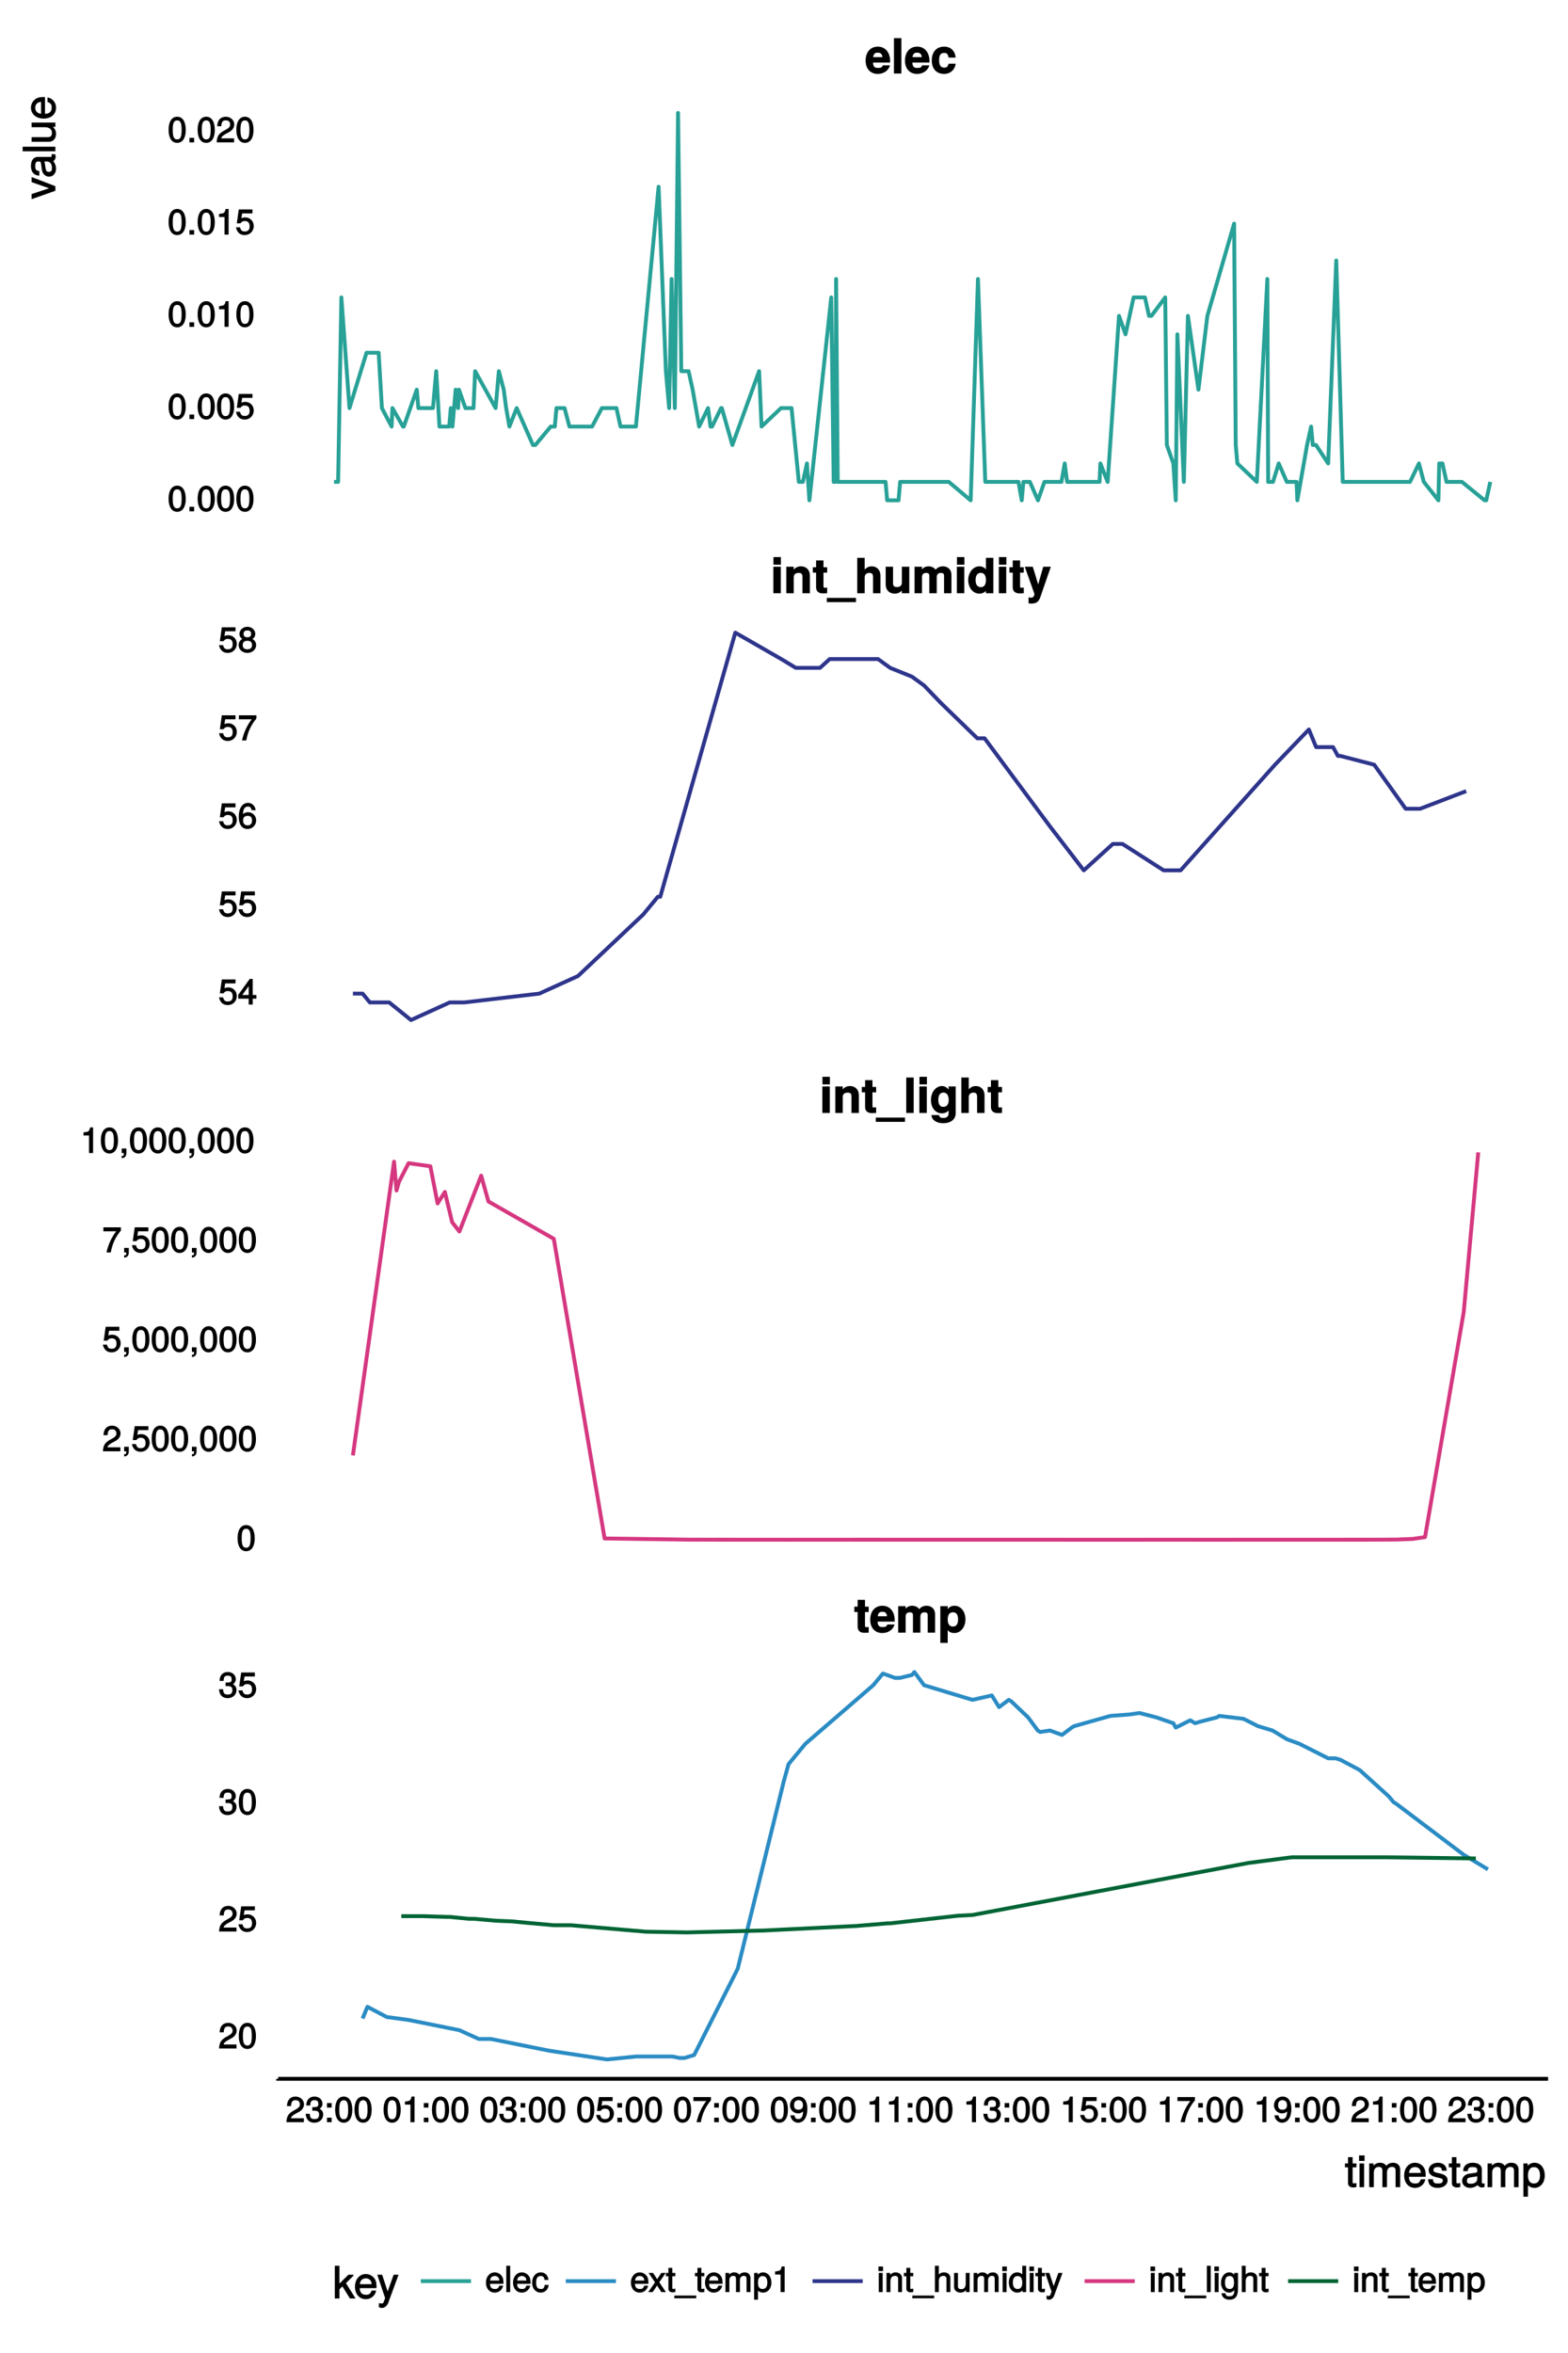 <?xml version="1.0" encoding="UTF-8"?>
<svg xmlns="http://www.w3.org/2000/svg" xmlns:xlink="http://www.w3.org/1999/xlink" width="432pt" height="648pt" viewBox="0 0 432 648" version="1.1">
<defs>
<g>
<symbol overflow="visible" id="glyph0-0">
<path style="stroke:none;" d=""/>
</symbol>
<symbol overflow="visible" id="glyph0-1">
<path style="stroke:none;" d="M 4.016 -0.125 L 4.016 -1.562 C 3.734 -1.516 3.625 -1.516 3.5 -1.516 C 3.016 -1.516 3 -1.516 3 -2.125 L 3 -5.672 L 4.016 -5.672 L 4.016 -7.156 L 3 -7.156 L 3 -9.031 L 0.969 -9.031 L 0.969 -7.156 L 0.062 -7.156 L 0.062 -5.672 L 0.969 -5.672 L 0.969 -1.641 C 0.969 -0.531 1.656 0.047 2.859 0.047 C 3.266 0.047 3.594 0.016 4.016 0 Z M 4.016 -0.125 "/>
</symbol>
<symbol overflow="visible" id="glyph0-2">
<path style="stroke:none;" d="M 6.922 -3.375 C 6.922 -5.797 5.609 -7.406 3.531 -7.406 C 1.516 -7.406 0.172 -5.906 0.172 -3.547 C 0.172 -1.297 1.516 0.109 3.5 0.109 C 5.062 0.109 6.453 -0.734 6.891 -2.25 L 4.891 -2.25 C 4.688 -1.594 4.219 -1.547 3.562 -1.547 C 2.703 -1.547 2.266 -1.797 2.203 -3.031 L 6.906 -3.031 Z M 4.922 -4.516 L 2.25 -4.516 C 2.359 -5.344 2.703 -5.75 3.516 -5.75 C 4.297 -5.75 4.719 -5.375 4.797 -4.516 Z M 4.922 -4.516 "/>
</symbol>
<symbol overflow="visible" id="glyph0-3">
<path style="stroke:none;" d="M 10.812 -0.125 L 10.812 -5.094 C 10.812 -6.469 9.875 -7.406 8.469 -7.406 C 7.594 -7.406 6.891 -7.047 6.438 -6.453 C 6.156 -6.984 5.375 -7.406 4.516 -7.406 C 3.703 -7.406 3.109 -7.078 2.688 -6.594 L 2.688 -7.297 L 0.656 -7.297 L 0.656 0 L 2.703 0 L 2.703 -4.344 C 2.703 -5.203 3.062 -5.594 3.844 -5.594 C 4.453 -5.594 4.719 -5.375 4.719 -4.812 L 4.719 0 L 6.766 0 L 6.766 -4.344 C 6.766 -5.203 7.125 -5.594 7.906 -5.594 C 8.516 -5.594 8.781 -5.375 8.781 -4.812 L 8.781 0 L 10.812 0 Z M 10.812 -0.125 "/>
</symbol>
<symbol overflow="visible" id="glyph0-4">
<path style="stroke:none;" d="M 7.562 -3.641 C 7.562 -5.719 6.359 -7.406 4.531 -7.406 C 3.641 -7.406 2.938 -6.984 2.5 -6.203 L 2.672 -6.109 L 2.672 -7.297 L 0.641 -7.297 L 0.641 2.828 L 2.672 2.828 L 2.672 -1.062 L 2.5 -0.969 C 2.938 -0.188 3.641 0.109 4.531 0.109 C 6.219 0.109 7.562 -1.516 7.562 -3.641 Z M 5.531 -3.609 C 5.531 -2.344 5 -1.672 4.109 -1.672 C 3.203 -1.672 2.672 -2.328 2.672 -3.641 C 2.672 -4.953 3.203 -5.609 4.109 -5.609 C 5.031 -5.609 5.531 -4.953 5.531 -3.609 Z M 5.531 -3.609 "/>
</symbol>
<symbol overflow="visible" id="glyph0-5">
<path style="stroke:none;" d="M 2.797 -0.125 L 2.797 -7.297 L 0.75 -7.297 L 0.75 0 L 2.797 0 Z M 2.828 -8 L 2.828 -9.953 L 0.781 -9.953 L 0.781 -7.859 L 2.828 -7.859 Z M 2.828 -8 "/>
</symbol>
<symbol overflow="visible" id="glyph0-6">
<path style="stroke:none;" d="M 7.203 -0.125 L 7.203 -4.844 C 7.203 -6.391 6.234 -7.406 4.75 -7.406 C 3.797 -7.406 3.078 -7 2.562 -6.234 L 2.75 -6.141 L 2.75 -7.297 L 0.703 -7.297 L 0.703 0 L 2.75 0 L 2.75 -4.344 C 2.75 -5.172 3.219 -5.594 4.109 -5.594 C 4.891 -5.594 5.156 -5.297 5.156 -4.453 L 5.156 0 L 7.203 0 Z M 7.203 -0.125 "/>
</symbol>
<symbol overflow="visible" id="glyph0-7">
<path style="stroke:none;" d="M 7.625 2.328 L 7.625 1.281 L -0.406 1.281 L -0.406 2.453 L 7.625 2.453 Z M 7.625 2.328 "/>
</symbol>
<symbol overflow="visible" id="glyph0-8">
<path style="stroke:none;" d="M 2.797 -0.125 L 2.797 -9.75 L 0.75 -9.75 L 0.75 0 L 2.797 0 Z M 2.797 -0.125 "/>
</symbol>
<symbol overflow="visible" id="glyph0-9">
<path style="stroke:none;" d="M 7.141 0.109 L 7.141 -7.297 L 5.188 -7.297 L 5.188 -6.078 L 5.375 -6.156 C 4.828 -7 4.156 -7.406 3.359 -7.406 C 1.688 -7.406 0.328 -5.734 0.328 -3.562 C 0.328 -1.375 1.594 0.109 3.312 0.109 C 4.141 0.109 4.688 -0.172 5.188 -0.656 L 5.188 0.109 C 5.188 0.953 4.672 1.391 3.75 1.391 C 3.062 1.391 2.719 1.25 2.531 0.578 L 0.469 0.578 C 0.5 1.859 1.766 2.828 3.688 2.828 C 5.812 2.828 7.141 1.75 7.141 0.109 Z M 5.219 -3.594 C 5.219 -2.312 4.672 -1.672 3.719 -1.672 C 2.859 -1.672 2.359 -2.312 2.359 -3.594 C 2.359 -4.906 2.859 -5.609 3.75 -5.609 C 4.656 -5.609 5.219 -4.891 5.219 -3.594 Z M 5.219 -3.594 "/>
</symbol>
<symbol overflow="visible" id="glyph0-10">
<path style="stroke:none;" d="M 7.141 -0.125 L 7.141 -4.844 C 7.141 -6.469 6.078 -7.406 4.75 -7.406 C 3.844 -7.406 3.125 -7 2.609 -6.234 L 2.797 -6.141 L 2.797 -9.75 L 0.75 -9.75 L 0.75 0 L 2.797 0 L 2.797 -4.344 C 2.797 -5.141 3.281 -5.594 4.094 -5.594 C 4.75 -5.594 5.094 -5.375 5.094 -4.422 L 5.094 0 L 7.141 0 Z M 7.141 -0.125 "/>
</symbol>
<symbol overflow="visible" id="glyph0-11">
<path style="stroke:none;" d="M 7.141 -0.125 L 7.141 -7.297 L 5.094 -7.297 L 5.094 -2.938 C 5.094 -2.109 4.625 -1.703 3.75 -1.703 C 2.969 -1.703 2.672 -1.969 2.672 -2.828 L 2.672 -7.297 L 0.641 -7.297 L 0.641 -2.438 C 0.641 -0.891 1.609 0.109 3.109 0.109 C 4.062 0.109 4.766 -0.266 5.281 -0.969 L 5.094 -1.047 L 5.094 0 L 7.141 0 Z M 7.141 -0.125 "/>
</symbol>
<symbol overflow="visible" id="glyph0-12">
<path style="stroke:none;" d="M 7.188 -0.125 L 7.188 -9.75 L 5.141 -9.75 L 5.141 -6.234 L 5.328 -6.328 C 4.875 -7.031 4.203 -7.406 3.328 -7.406 C 1.656 -7.406 0.266 -5.75 0.266 -3.625 C 0.266 -1.641 1.469 0.109 3.328 0.109 C 4.203 0.109 4.875 -0.25 5.328 -0.844 L 5.141 -0.938 L 5.141 0 L 7.188 0 Z M 5.141 -3.594 C 5.141 -2.328 4.641 -1.672 3.734 -1.672 C 2.828 -1.672 2.297 -2.344 2.297 -3.625 C 2.297 -4.922 2.828 -5.609 3.734 -5.609 C 4.656 -5.609 5.141 -4.938 5.141 -3.594 Z M 5.141 -3.594 "/>
</symbol>
<symbol overflow="visible" id="glyph0-13">
<path style="stroke:none;" d="M 7 -7.297 L 5.047 -7.297 L 3.547 -2.047 L 3.766 -2.047 L 2.172 -7.297 L -0.031 -7.297 L 2.609 0.172 L 2.609 0.203 C 2.609 0.875 2.234 1.234 1.594 1.234 C 1.453 1.234 1.359 1.219 1 1.125 L 1 2.781 C 1.391 2.828 1.547 2.844 1.766 2.844 C 2.984 2.844 3.734 2.5 4.219 1.156 L 7.141 -7.297 Z M 7 -7.297 "/>
</symbol>
<symbol overflow="visible" id="glyph0-14">
<path style="stroke:none;" d="M 6.781 -2.703 L 4.984 -2.703 C 4.688 -1.828 4.453 -1.625 3.75 -1.625 C 2.828 -1.625 2.359 -2.219 2.359 -3.594 C 2.359 -4.875 2.594 -5.672 3.75 -5.672 C 4.484 -5.672 4.719 -5.453 4.969 -4.391 L 6.891 -4.391 C 6.766 -6.234 5.516 -7.406 3.75 -7.406 C 1.656 -7.406 0.328 -5.984 0.328 -3.594 C 0.328 -1.281 1.656 0.109 3.734 0.109 C 5.438 0.109 6.719 -1.062 6.906 -2.703 Z M 6.781 -2.703 "/>
</symbol>
<symbol overflow="visible" id="glyph1-0">
<path style="stroke:none;" d=""/>
</symbol>
<symbol overflow="visible" id="glyph1-1">
<path style="stroke:none;" d="M 5.031 -4.938 C 5.031 -6.078 4.016 -7.062 2.719 -7.062 C 1.328 -7.062 0.391 -6.219 0.328 -4.438 L 1.453 -4.438 C 1.531 -5.703 1.859 -6.062 2.703 -6.062 C 3.469 -6.062 3.891 -5.641 3.891 -4.906 C 3.891 -4.375 3.609 -4.016 3.016 -3.672 L 2.125 -3.172 C 0.703 -2.359 0.266 -1.625 0.172 0 L 4.984 0 L 4.984 -1.094 L 1.422 -1.094 C 1.5 -1.516 1.766 -1.781 2.594 -2.281 L 3.562 -2.797 C 4.516 -3.297 5.031 -4.094 5.031 -4.938 Z M 5.031 -4.938 "/>
</symbol>
<symbol overflow="visible" id="glyph1-2">
<path style="stroke:none;" d="M 4.984 -2.094 C 4.984 -2.922 4.516 -3.547 3.703 -3.812 L 3.703 -3.562 C 4.344 -3.812 4.781 -4.375 4.781 -5.062 C 4.781 -6.219 3.875 -7.062 2.578 -7.062 C 1.203 -7.062 0.328 -6.172 0.312 -4.609 L 1.422 -4.609 C 1.453 -5.734 1.734 -6.062 2.594 -6.062 C 3.344 -6.062 3.641 -5.75 3.641 -5.031 C 3.641 -4.297 3.469 -4.141 1.969 -4.141 L 1.969 -3.172 L 2.578 -3.172 C 3.516 -3.172 3.844 -2.844 3.844 -2.094 C 3.844 -1.234 3.469 -0.859 2.578 -0.859 C 1.656 -0.859 1.344 -1.188 1.281 -2.312 L 0.156 -2.312 C 0.266 -0.656 1.156 0.141 2.547 0.141 C 3.953 0.141 4.984 -0.812 4.984 -2.094 Z M 4.984 -2.094 "/>
</symbol>
<symbol overflow="visible" id="glyph1-3">
<path style="stroke:none;" d="M 1.969 -0.125 L 1.969 -1.25 L 0.688 -1.25 L 0.688 0 L 1.969 0 Z M 1.969 -4.156 L 1.969 -5.281 L 0.688 -5.281 L 0.688 -4.031 L 1.969 -4.031 Z M 1.969 -4.156 "/>
</symbol>
<symbol overflow="visible" id="glyph1-4">
<path style="stroke:none;" d="M 5 -3.391 C 5 -5.75 4.109 -7.062 2.641 -7.062 C 1.172 -7.062 0.266 -5.734 0.266 -3.453 C 0.266 -1.156 1.188 0.141 2.641 0.141 C 4.078 0.141 5 -1.156 5 -3.391 Z M 3.859 -3.469 C 3.859 -1.547 3.562 -0.812 2.625 -0.812 C 1.734 -0.812 1.406 -1.578 1.406 -3.438 C 1.406 -5.312 1.734 -6.047 2.641 -6.047 C 3.547 -6.047 3.859 -5.297 3.859 -3.469 Z M 3.859 -3.469 "/>
</symbol>
<symbol overflow="visible" id="glyph1-5">
<path style="stroke:none;" d="M 3.469 -0.125 L 3.469 -7.062 L 2.672 -7.062 C 2.328 -5.875 2.281 -5.875 0.828 -5.688 L 0.828 -4.844 L 2.344 -4.844 L 2.344 0 L 3.469 0 Z M 3.469 -0.125 "/>
</symbol>
<symbol overflow="visible" id="glyph1-6">
<path style="stroke:none;" d="M 5.062 -2.375 C 5.062 -3.719 4.031 -4.734 2.719 -4.734 C 2.25 -4.734 1.75 -4.578 1.656 -4.5 L 1.859 -5.828 L 4.703 -5.828 L 4.703 -6.922 L 0.938 -6.922 L 0.391 -3.094 L 1.375 -3.094 C 1.812 -3.609 2.047 -3.734 2.578 -3.734 C 3.484 -3.734 3.922 -3.266 3.922 -2.266 C 3.922 -1.281 3.484 -0.859 2.578 -0.859 C 1.828 -0.859 1.516 -1.109 1.281 -2 L 0.156 -2 C 0.469 -0.516 1.375 0.141 2.594 0.141 C 3.969 0.141 5.062 -0.938 5.062 -2.375 Z M 5.062 -2.375 "/>
</symbol>
<symbol overflow="visible" id="glyph1-7">
<path style="stroke:none;" d="M 5.125 -6.078 L 5.125 -6.922 L 0.297 -6.922 L 0.297 -5.828 L 3.844 -5.828 C 2.656 -4.344 1.656 -2.25 1.156 0 L 2.344 0 C 2.734 -2.328 3.656 -4.281 5.125 -6.031 Z M 5.125 -6.078 "/>
</symbol>
<symbol overflow="visible" id="glyph1-8">
<path style="stroke:none;" d="M 5.016 -3.688 C 5.016 -5.812 4.141 -7.062 2.594 -7.062 C 1.297 -7.062 0.219 -6 0.219 -4.672 C 0.219 -3.406 1.234 -2.422 2.453 -2.422 C 3.094 -2.422 3.672 -2.703 4.109 -3.219 L 3.859 -3.312 C 3.859 -1.656 3.469 -0.859 2.5 -0.859 C 1.906 -0.859 1.625 -1.109 1.453 -1.891 L 0.344 -1.891 C 0.531 -0.641 1.406 0.141 2.438 0.141 C 4.031 0.141 5.016 -1.328 5.016 -3.688 Z M 3.812 -4.688 C 3.812 -3.859 3.375 -3.438 2.547 -3.438 C 1.734 -3.438 1.359 -3.828 1.359 -4.734 C 1.359 -5.609 1.797 -6.062 2.578 -6.062 C 3.375 -6.062 3.812 -5.578 3.812 -4.688 Z M 3.812 -4.688 "/>
</symbol>
<symbol overflow="visible" id="glyph1-9">
<path style="stroke:none;" d="M 1.969 -0.125 L 1.969 -1.25 L 0.688 -1.25 L 0.688 0 L 1.969 0 Z M 1.969 -0.125 "/>
</symbol>
<symbol overflow="visible" id="glyph1-10">
<path style="stroke:none;" d="M 5.125 -1.75 L 5.125 -2.641 L 4.109 -2.641 L 4.109 -7.062 L 3.281 -7.062 L 0.125 -2.688 L 0.125 -1.625 L 3 -1.625 L 3 0 L 4.109 0 L 4.109 -1.625 L 5.125 -1.625 Z M 3.141 -2.641 L 1.25 -2.641 L 3.234 -5.406 L 3 -5.484 L 3 -2.641 Z M 3.141 -2.641 "/>
</symbol>
<symbol overflow="visible" id="glyph1-11">
<path style="stroke:none;" d="M 5.062 -2.234 C 5.062 -3.5 4.062 -4.484 2.844 -4.484 C 2.172 -4.484 1.531 -4.188 1.172 -3.688 L 1.406 -3.594 C 1.422 -5.25 1.828 -6.047 2.797 -6.047 C 3.391 -6.047 3.656 -5.797 3.812 -5.031 L 4.938 -5.031 C 4.75 -6.266 3.891 -7.062 2.844 -7.062 C 1.266 -7.062 0.266 -5.594 0.266 -3.219 C 0.266 -1.109 1.141 0.141 2.703 0.141 C 3.984 0.141 5.062 -0.906 5.062 -2.234 Z M 3.922 -2.172 C 3.922 -1.312 3.484 -0.859 2.703 -0.859 C 1.922 -0.859 1.453 -1.344 1.453 -2.219 C 1.453 -3.062 1.906 -3.484 2.734 -3.484 C 3.547 -3.484 3.922 -3.078 3.922 -2.172 Z M 3.922 -2.172 "/>
</symbol>
<symbol overflow="visible" id="glyph1-12">
<path style="stroke:none;" d="M 5.062 -2.047 C 5.062 -2.797 4.531 -3.469 4.016 -3.719 C 4.547 -4.031 4.812 -4.469 4.812 -5.109 C 4.812 -6.172 3.844 -7.062 2.641 -7.062 C 1.438 -7.062 0.453 -6.172 0.453 -5.109 C 0.453 -4.484 0.719 -4.047 1.25 -3.719 C 0.734 -3.469 0.219 -2.797 0.219 -2.047 C 0.219 -0.812 1.297 0.141 2.641 0.141 C 3.984 0.141 5.062 -0.812 5.062 -2.047 Z M 3.672 -5.094 C 3.672 -4.469 3.344 -4.172 2.641 -4.172 C 1.922 -4.172 1.594 -4.469 1.594 -5.109 C 1.594 -5.75 1.922 -6.047 2.641 -6.047 C 3.359 -6.047 3.672 -5.75 3.672 -5.094 Z M 3.922 -2.031 C 3.922 -1.234 3.484 -0.859 2.625 -0.859 C 1.797 -0.859 1.359 -1.234 1.359 -2.031 C 1.359 -2.828 1.797 -3.203 2.641 -3.203 C 3.484 -3.203 3.922 -2.828 3.922 -2.031 Z M 3.922 -2.031 "/>
</symbol>
<symbol overflow="visible" id="glyph1-13">
<path style="stroke:none;" d="M 1.969 0.031 L 1.969 -1.25 L 0.688 -1.25 L 0.688 0 L 1.266 0 L 1.266 0.047 C 1.266 0.703 1.281 0.766 0.688 0.797 L 0.688 1.406 C 1.5 1.406 1.969 0.859 1.969 0.031 Z M 1.969 0.031 "/>
</symbol>
<symbol overflow="visible" id="glyph1-14">
<path style="stroke:none;" d="M 5.062 -2.406 C 5.062 -3.141 5 -3.594 4.859 -3.969 C 4.531 -4.797 3.625 -5.438 2.688 -5.438 C 1.281 -5.438 0.234 -4.266 0.234 -2.609 C 0.234 -0.953 1.25 0.141 2.672 0.141 C 3.812 0.141 4.75 -0.641 4.984 -1.781 L 3.906 -1.781 C 3.641 -0.984 3.344 -0.859 2.703 -0.859 C 1.859 -0.859 1.375 -1.25 1.359 -2.281 L 5.062 -2.281 Z M 4.156 -3.031 C 4.156 -3.031 3.969 -3.172 3.969 -3.188 L 1.375 -3.188 C 1.438 -3.953 1.875 -4.438 2.672 -4.438 C 3.469 -4.438 3.922 -3.906 3.922 -3.125 Z M 4.156 -3.031 "/>
</symbol>
<symbol overflow="visible" id="glyph1-15">
<path style="stroke:none;" d="M 1.578 -0.125 L 1.578 -7.25 L 0.516 -7.25 L 0.516 0 L 1.578 0 Z M 1.578 -0.125 "/>
</symbol>
<symbol overflow="visible" id="glyph1-16">
<path style="stroke:none;" d="M 4.578 -1.984 L 3.641 -1.984 C 3.484 -1.047 3.219 -0.859 2.547 -0.859 C 1.656 -0.859 1.266 -1.406 1.266 -2.594 C 1.266 -3.844 1.656 -4.438 2.516 -4.438 C 3.188 -4.438 3.469 -4.156 3.594 -3.344 L 4.656 -3.344 C 4.562 -4.688 3.656 -5.438 2.531 -5.438 C 1.188 -5.438 0.156 -4.266 0.156 -2.594 C 0.156 -0.969 1.156 0.141 2.516 0.141 C 3.719 0.141 4.609 -0.703 4.719 -1.984 Z M 4.578 -1.984 "/>
</symbol>
<symbol overflow="visible" id="glyph1-17">
<path style="stroke:none;" d="M 4.641 -0.219 L 2.953 -2.719 L 4.734 -5.281 L 3.516 -5.281 L 2.375 -3.562 L 1.234 -5.281 L 0 -5.281 L 1.781 -2.688 L -0.094 0 L 1.141 0 L 2.344 -1.812 L 3.531 0 L 4.781 0 Z M 4.641 -0.219 "/>
</symbol>
<symbol overflow="visible" id="glyph1-18">
<path style="stroke:none;" d="M 2.578 -0.125 L 2.578 -0.969 C 2.328 -0.906 2.203 -0.891 2.047 -0.891 C 1.703 -0.891 1.75 -0.859 1.75 -1.203 L 1.75 -4.375 L 2.578 -4.375 L 2.578 -5.281 L 1.75 -5.281 L 1.75 -6.672 L 0.672 -6.672 L 0.672 -5.281 L -0.016 -5.281 L -0.016 -4.375 L 0.672 -4.375 L 0.672 -0.859 C 0.672 -0.344 1.156 0.062 1.781 0.062 C 1.969 0.062 2.172 0.047 2.578 -0.016 Z M 2.578 -0.125 "/>
</symbol>
<symbol overflow="visible" id="glyph1-19">
<path style="stroke:none;" d="M 5.672 1.578 L 5.672 0.953 L -0.359 0.953 L -0.359 1.703 L 5.672 1.703 Z M 5.672 1.578 "/>
</symbol>
<symbol overflow="visible" id="glyph1-20">
<path style="stroke:none;" d="M 7.422 -0.125 L 7.422 -3.891 C 7.422 -4.797 6.797 -5.438 5.859 -5.438 C 5.188 -5.438 4.672 -5.188 4.328 -4.766 C 4.109 -5.156 3.609 -5.438 2.953 -5.438 C 2.281 -5.438 1.734 -5.141 1.312 -4.531 L 1.547 -4.438 L 1.547 -5.281 L 0.531 -5.281 L 0.531 0 L 1.609 0 L 1.609 -3.281 C 1.609 -4.016 2 -4.469 2.656 -4.469 C 3.25 -4.469 3.438 -4.234 3.438 -3.594 L 3.438 0 L 4.516 0 L 4.516 -3.281 C 4.516 -4.016 4.922 -4.469 5.578 -4.469 C 6.156 -4.469 6.344 -4.219 6.344 -3.594 L 6.344 0 L 7.422 0 Z M 7.422 -0.125 "/>
</symbol>
<symbol overflow="visible" id="glyph1-21">
<path style="stroke:none;" d="M 5.156 -2.594 C 5.156 -4.281 4.188 -5.438 2.859 -5.438 C 2.172 -5.438 1.531 -5.078 1.156 -4.484 L 1.391 -4.391 L 1.391 -5.281 L 0.391 -5.281 L 0.391 2.094 L 1.453 2.094 L 1.453 -0.734 L 1.219 -0.641 C 1.641 -0.125 2.219 0.141 2.875 0.141 C 4.156 0.141 5.156 -0.984 5.156 -2.594 Z M 4.031 -2.609 C 4.031 -1.469 3.594 -0.859 2.719 -0.859 C 1.875 -0.859 1.453 -1.422 1.453 -2.594 C 1.453 -3.781 1.875 -4.422 2.719 -4.422 C 3.609 -4.422 4.031 -3.812 4.031 -2.609 Z M 4.031 -2.609 "/>
</symbol>
<symbol overflow="visible" id="glyph1-22">
<path style="stroke:none;" d="M 1.609 -0.125 L 1.609 -5.281 L 0.531 -5.281 L 0.531 0 L 1.609 0 Z M 1.703 -5.906 L 1.703 -7.047 L 0.438 -7.047 L 0.438 -5.781 L 1.703 -5.781 Z M 1.703 -5.906 "/>
</symbol>
<symbol overflow="visible" id="glyph1-23">
<path style="stroke:none;" d="M 4.812 -0.125 L 4.812 -3.922 C 4.812 -4.766 4.047 -5.438 3.078 -5.438 C 2.328 -5.438 1.75 -5.109 1.312 -4.406 L 1.547 -4.312 L 1.547 -5.281 L 0.531 -5.281 L 0.531 0 L 1.609 0 L 1.609 -2.891 C 1.609 -3.922 2.031 -4.469 2.844 -4.469 C 3.469 -4.469 3.734 -4.219 3.734 -3.609 L 3.734 0 L 4.812 0 Z M 4.812 -0.125 "/>
</symbol>
<symbol overflow="visible" id="glyph1-24">
<path style="stroke:none;" d="M 4.797 -0.125 L 4.797 -3.922 C 4.797 -4.766 4.062 -5.438 3.078 -5.438 C 2.375 -5.438 1.828 -5.172 1.359 -4.562 L 1.609 -4.469 L 1.609 -7.25 L 0.531 -7.25 L 0.531 0 L 1.609 0 L 1.609 -2.891 C 1.609 -3.922 2 -4.469 2.828 -4.469 C 3.391 -4.469 3.719 -4.266 3.719 -3.609 L 3.719 0 L 4.797 0 Z M 4.797 -0.125 "/>
</symbol>
<symbol overflow="visible" id="glyph1-25">
<path style="stroke:none;" d="M 4.766 -0.125 L 4.766 -5.281 L 3.688 -5.281 L 3.688 -2.375 C 3.688 -1.359 3.297 -0.812 2.453 -0.812 C 1.828 -0.812 1.547 -1.062 1.547 -1.672 L 1.547 -5.281 L 0.484 -5.281 L 0.484 -1.359 C 0.484 -0.516 1.25 0.141 2.219 0.141 C 2.969 0.141 3.531 -0.156 4 -0.812 L 3.766 -0.906 L 3.766 0 L 4.766 0 Z M 4.766 -0.125 "/>
</symbol>
<symbol overflow="visible" id="glyph1-26">
<path style="stroke:none;" d="M 4.891 -0.125 L 4.891 -7.25 L 3.812 -7.25 L 3.812 -4.516 L 4.047 -4.609 C 3.719 -5.125 3.078 -5.438 2.406 -5.438 C 1.109 -5.438 0.109 -4.281 0.109 -2.688 C 0.109 -0.984 1.078 0.141 2.438 0.141 C 3.125 0.141 3.703 -0.156 4.141 -0.781 L 3.891 -0.859 L 3.891 0 L 4.891 0 Z M 3.812 -2.625 C 3.812 -1.453 3.391 -0.859 2.547 -0.859 C 1.672 -0.859 1.219 -1.469 1.219 -2.641 C 1.219 -3.812 1.672 -4.422 2.547 -4.422 C 3.406 -4.422 3.812 -3.781 3.812 -2.625 Z M 3.812 -2.625 "/>
</symbol>
<symbol overflow="visible" id="glyph1-27">
<path style="stroke:none;" d="M 4.578 -5.281 L 3.625 -5.281 L 2.188 -1.234 L 2.469 -1.234 L 1.141 -5.281 L 0 -5.281 L 1.75 -0.109 L 1.438 0.688 C 1.312 1.047 1.281 1.047 0.938 1.047 C 0.828 1.047 0.688 1.031 0.375 0.953 L 0.375 1.906 C 0.578 2.016 0.844 2.094 1.062 2.094 C 1.625 2.094 2.219 1.656 2.484 0.938 L 4.766 -5.281 Z M 4.578 -5.281 "/>
</symbol>
<symbol overflow="visible" id="glyph1-28">
<path style="stroke:none;" d="M 4.828 -0.953 L 4.828 -5.281 L 3.812 -5.281 L 3.812 -4.422 L 4.047 -4.516 C 3.641 -5.109 3.062 -5.438 2.422 -5.438 C 1.141 -5.438 0.141 -4.219 0.141 -2.594 C 0.141 -1 1.172 0.141 2.344 0.141 C 2.984 0.141 3.516 -0.156 4.047 -0.797 L 3.812 -0.875 L 3.812 -0.547 C 3.812 0.781 3.406 1.156 2.469 1.156 C 1.844 1.156 1.484 1.062 1.375 0.312 L 0.281 0.312 C 0.391 1.406 1.266 2.094 2.453 2.094 C 4.016 2.094 4.828 1.266 4.828 -0.953 Z M 3.734 -2.609 C 3.734 -1.406 3.359 -0.859 2.516 -0.859 C 1.641 -0.859 1.25 -1.422 1.25 -2.641 C 1.25 -3.844 1.656 -4.438 2.5 -4.438 C 3.375 -4.438 3.734 -3.828 3.734 -2.609 Z M 3.734 -2.609 "/>
</symbol>
<symbol overflow="visible" id="glyph2-0">
<path style="stroke:none;" d=""/>
</symbol>
<symbol overflow="visible" id="glyph2-1">
<path style="stroke:none;" d="M 3.188 -0.125 L 3.188 -1.156 C 2.922 -1.062 2.766 -1.062 2.562 -1.062 C 2.141 -1.062 2.141 -1.047 2.141 -1.484 L 2.141 -5.469 L 3.188 -5.469 L 3.188 -6.547 L 2.141 -6.547 L 2.141 -8.281 L 0.875 -8.281 L 0.875 -6.547 L 0.031 -6.547 L 0.031 -5.469 L 0.875 -5.469 L 0.875 -1.047 C 0.875 -0.406 1.453 0.078 2.234 0.078 C 2.469 0.078 2.719 0.062 3.188 -0.031 Z M 3.188 -0.125 "/>
</symbol>
<symbol overflow="visible" id="glyph2-2">
<path style="stroke:none;" d="M 1.969 -0.125 L 1.969 -6.547 L 0.703 -6.547 L 0.703 0 L 1.969 0 Z M 2.094 -7.375 L 2.094 -8.75 L 0.578 -8.75 L 0.578 -7.234 L 2.094 -7.234 Z M 2.094 -7.375 "/>
</symbol>
<symbol overflow="visible" id="glyph2-3">
<path style="stroke:none;" d="M 9.25 -0.125 L 9.25 -4.844 C 9.25 -5.969 8.5 -6.734 7.312 -6.734 C 6.484 -6.734 5.875 -6.438 5.406 -5.875 C 5.109 -6.406 4.516 -6.734 3.703 -6.734 C 2.859 -6.734 2.203 -6.391 1.656 -5.625 L 1.891 -5.531 L 1.891 -6.547 L 0.703 -6.547 L 0.703 0 L 1.984 0 L 1.984 -4.078 C 1.984 -4.984 2.516 -5.594 3.328 -5.594 C 4.062 -5.594 4.344 -5.266 4.344 -4.469 L 4.344 0 L 5.609 0 L 5.609 -4.078 C 5.609 -4.984 6.156 -5.594 6.969 -5.594 C 7.703 -5.594 7.984 -5.25 7.984 -4.469 L 7.984 0 L 9.25 0 Z M 9.25 -0.125 "/>
</symbol>
<symbol overflow="visible" id="glyph2-4">
<path style="stroke:none;" d="M 6.281 -2.984 C 6.281 -3.906 6.219 -4.469 6.031 -4.938 C 5.625 -5.969 4.531 -6.734 3.359 -6.734 C 1.609 -6.734 0.344 -5.297 0.344 -3.234 C 0.344 -1.172 1.578 0.188 3.344 0.188 C 4.781 0.188 5.906 -0.766 6.188 -2.172 L 4.922 -2.172 C 4.594 -1.219 4.172 -1.016 3.375 -1.016 C 2.328 -1.016 1.688 -1.547 1.656 -2.859 L 6.281 -2.859 Z M 5.188 -3.781 C 5.188 -3.781 4.984 -3.922 4.984 -3.938 L 1.688 -3.938 C 1.766 -4.922 2.344 -5.547 3.344 -5.547 C 4.328 -5.547 4.938 -4.859 4.938 -3.875 Z M 5.188 -3.781 "/>
</symbol>
<symbol overflow="visible" id="glyph2-5">
<path style="stroke:none;" d="M 5.641 -1.891 C 5.641 -2.828 4.984 -3.438 3.734 -3.734 L 2.766 -3.953 C 1.953 -4.156 1.734 -4.281 1.734 -4.734 C 1.734 -5.297 2.125 -5.547 2.938 -5.547 C 3.75 -5.547 4.031 -5.328 4.062 -4.531 L 5.391 -4.531 C 5.375 -5.906 4.422 -6.734 2.969 -6.734 C 1.516 -6.734 0.422 -5.844 0.422 -4.688 C 0.422 -3.703 1.062 -3.094 2.562 -2.734 L 3.484 -2.516 C 4.188 -2.344 4.312 -2.266 4.312 -1.812 C 4.312 -1.219 3.875 -1.016 3 -1.016 C 2.094 -1.016 1.734 -1.094 1.578 -2.188 L 0.266 -2.188 C 0.312 -0.594 1.266 0.188 2.922 0.188 C 4.5 0.188 5.641 -0.688 5.641 -1.891 Z M 5.641 -1.891 "/>
</symbol>
<symbol overflow="visible" id="glyph2-6">
<path style="stroke:none;" d="M 6.547 -0.156 L 6.547 -1.078 C 6.312 -1.016 6.266 -1.016 6.203 -1.016 C 5.859 -1.016 5.797 -1.062 5.797 -1.375 L 5.797 -4.891 C 5.797 -6 4.844 -6.734 3.297 -6.734 C 1.781 -6.734 0.703 -6.016 0.641 -4.422 L 1.906 -4.422 C 2 -5.328 2.328 -5.547 3.266 -5.547 C 4.156 -5.547 4.531 -5.344 4.531 -4.734 L 4.531 -4.469 C 4.531 -4.062 4.422 -4.016 3.625 -3.906 C 2.203 -3.734 1.984 -3.688 1.609 -3.531 C 0.875 -3.234 0.359 -2.531 0.359 -1.766 C 0.359 -0.625 1.297 0.188 2.562 0.188 C 3.375 0.188 4.25 -0.188 4.625 -0.594 C 4.672 -0.391 5.25 0.078 5.734 0.078 C 5.938 0.078 6.094 0.062 6.547 -0.047 Z M 4.531 -2.297 C 4.531 -1.406 3.75 -0.953 2.781 -0.953 C 2 -0.953 1.688 -1.109 1.688 -1.781 C 1.688 -2.453 1.984 -2.609 3.062 -2.766 C 4.109 -2.906 4.328 -2.953 4.531 -3.031 Z M 4.531 -2.297 "/>
</symbol>
<symbol overflow="visible" id="glyph2-7">
<path style="stroke:none;" d="M 6.406 -3.219 C 6.406 -5.328 5.25 -6.734 3.578 -6.734 C 2.719 -6.734 1.938 -6.312 1.469 -5.562 L 1.703 -5.469 L 1.703 -6.547 L 0.516 -6.547 L 0.516 2.609 L 1.781 2.609 L 1.781 -0.891 L 1.547 -0.797 C 2.078 -0.141 2.766 0.188 3.594 0.188 C 5.203 0.188 6.406 -1.219 6.406 -3.219 Z M 5.094 -3.234 C 5.094 -1.812 4.5 -1.016 3.406 -1.016 C 2.359 -1.016 1.781 -1.75 1.781 -3.234 C 1.781 -4.703 2.359 -5.531 3.406 -5.531 C 4.516 -5.531 5.094 -4.734 5.094 -3.234 Z M 5.094 -3.234 "/>
</symbol>
<symbol overflow="visible" id="glyph2-8">
<path style="stroke:none;" d="M 6.125 -0.234 L 3.625 -4.219 L 5.734 -6.328 L 5.641 -6.547 L 4.297 -6.547 L 1.578 -3.859 L 1.828 -3.75 L 1.828 -9.016 L 0.547 -9.016 L 0.547 0 L 1.828 0 L 1.828 -2.516 L 2.641 -3.328 L 4.719 0 L 6.266 0 Z M 6.125 -0.234 "/>
</symbol>
<symbol overflow="visible" id="glyph2-9">
<path style="stroke:none;" d="M 5.734 -6.547 L 4.562 -6.547 L 2.766 -1.531 L 3.047 -1.531 L 1.391 -6.547 L 0.047 -6.547 L 2.219 -0.109 L 1.844 0.891 C 1.672 1.328 1.609 1.375 1.172 1.375 C 1.031 1.375 0.859 1.344 0.5 1.266 L 0.5 2.406 C 0.75 2.531 1.062 2.609 1.312 2.609 C 2.031 2.609 2.734 2.094 3.078 1.188 L 5.922 -6.547 Z M 5.734 -6.547 "/>
</symbol>
<symbol overflow="visible" id="glyph3-0">
<path style="stroke:none;" d=""/>
</symbol>
<symbol overflow="visible" id="glyph3-1">
<path style="stroke:none;" d="M -6.547 -5.828 L -6.547 -4.609 L -1.312 -2.781 L -1.312 -3.062 L -6.547 -1.328 L -6.547 0.078 L 0 -2.234 L 0 -3.5 L -6.547 -6.016 Z M -6.547 -5.828 "/>
</symbol>
<symbol overflow="visible" id="glyph3-2">
<path style="stroke:none;" d="M -0.156 -6.547 L -1.078 -6.547 C -1.016 -6.312 -1.016 -6.266 -1.016 -6.203 C -1.016 -5.859 -1.062 -5.797 -1.375 -5.797 L -4.891 -5.797 C -6 -5.797 -6.734 -4.844 -6.734 -3.297 C -6.734 -1.781 -6.016 -0.703 -4.422 -0.641 L -4.422 -1.906 C -5.328 -2 -5.547 -2.328 -5.547 -3.266 C -5.547 -4.156 -5.344 -4.531 -4.734 -4.531 L -4.469 -4.531 C -4.062 -4.531 -4.016 -4.422 -3.906 -3.625 C -3.734 -2.203 -3.688 -1.984 -3.531 -1.609 C -3.234 -0.875 -2.531 -0.359 -1.766 -0.359 C -0.625 -0.359 0.188 -1.297 0.188 -2.562 C 0.188 -3.375 -0.188 -4.25 -0.594 -4.625 C -0.391 -4.672 0.078 -5.25 0.078 -5.734 C 0.078 -5.938 0.062 -6.094 -0.047 -6.547 Z M -2.297 -4.531 C -1.406 -4.531 -0.953 -3.75 -0.953 -2.781 C -0.953 -2 -1.109 -1.688 -1.781 -1.688 C -2.453 -1.688 -2.609 -1.984 -2.766 -3.062 C -2.906 -4.109 -2.953 -4.328 -3.031 -4.531 Z M -2.297 -4.531 "/>
</symbol>
<symbol overflow="visible" id="glyph3-3">
<path style="stroke:none;" d="M -0.125 -1.938 L -9.016 -1.938 L -9.016 -0.672 L 0 -0.672 L 0 -1.938 Z M -0.125 -1.938 "/>
</symbol>
<symbol overflow="visible" id="glyph3-4">
<path style="stroke:none;" d="M -0.125 -5.922 L -6.547 -5.922 L -6.547 -4.641 L -2.953 -4.641 C -1.672 -4.641 -0.953 -4.109 -0.953 -3.078 C -0.953 -2.281 -1.312 -1.906 -2.062 -1.906 L -6.547 -1.906 L -6.547 -0.641 L -1.672 -0.641 C -0.625 -0.641 0.188 -1.562 0.188 -2.781 C 0.188 -3.703 -0.188 -4.391 -1.016 -4.984 L -1.109 -4.734 L 0 -4.734 L 0 -5.922 Z M -0.125 -5.922 "/>
</symbol>
<symbol overflow="visible" id="glyph3-5">
<path style="stroke:none;" d="M -2.984 -6.281 C -3.906 -6.281 -4.469 -6.219 -4.938 -6.031 C -5.969 -5.625 -6.734 -4.531 -6.734 -3.359 C -6.734 -1.609 -5.297 -0.344 -3.234 -0.344 C -1.172 -0.344 0.188 -1.578 0.188 -3.344 C 0.188 -4.781 -0.766 -5.906 -2.172 -6.188 L -2.172 -4.922 C -1.219 -4.594 -1.016 -4.172 -1.016 -3.375 C -1.016 -2.328 -1.547 -1.688 -2.859 -1.656 L -2.859 -6.281 Z M -3.781 -5.188 C -3.781 -5.188 -3.922 -4.984 -3.938 -4.984 L -3.938 -1.688 C -4.922 -1.766 -5.547 -2.344 -5.547 -3.344 C -5.547 -4.328 -4.859 -4.938 -3.875 -4.938 Z M -3.781 -5.188 "/>
</symbol>
</g>
</defs>
<g id="surface451">
<rect x="0" y="0" width="432" height="648" style="fill:rgb(100%,100%,100%);fill-opacity:1;stroke:none;"/>
<rect x="0" y="0" width="432" height="648" style="fill:rgb(100%,100%,100%);fill-opacity:1;stroke:none;"/>
<path style="fill:none;stroke-width:1.067;stroke-linecap:round;stroke-linejoin:round;stroke:rgb(100%,100%,100%);stroke-opacity:1;stroke-miterlimit:10;" d="M 0 648 L 432 648 L 432 0 L 0 0 Z M 0 648 "/>
<path style="fill:none;stroke-width:1.067;stroke-linecap:butt;stroke-linejoin:round;stroke:rgb(15.686%,63.137%,59.216%);stroke-opacity:1;stroke-miterlimit:1;" d="M 92.039 132.707 L 93.156 132.707 L 94.051 81.906 L 96.285 112.387 L 100.973 97.148 L 104.324 97.148 L 105.219 112.387 L 107.895 117.469 L 108.121 112.387 L 111.027 117.469 L 111.25 117.469 L 114.824 107.309 L 115.27 112.387 L 119.289 112.387 L 120.184 102.227 L 121.074 117.469 L 123.758 117.469 L 124.203 112.387 L 124.648 117.469 L 125.543 107.309 L 126.215 112.387 L 126.441 107.309 L 128.227 112.387 L 130.457 112.387 L 130.906 102.227 L 136.547 112.387 L 137.441 102.227 L 138.781 107.309 L 139.453 112.387 L 140.344 117.469 L 142.355 112.387 L 144.59 117.469 L 146.828 122.547 L 147.5 122.547 L 151.742 117.469 L 152.859 117.469 L 153.305 112.387 L 155.539 112.387 L 156.883 117.469 L 163.133 117.469 L 165.816 112.387 L 169.836 112.387 L 170.953 117.469 L 175.195 117.469 L 181.453 51.426 L 183.461 102.227 L 184.355 112.387 L 185.027 76.828 L 185.918 112.387 L 186.812 31.105 L 187.703 102.227 L 189.715 102.227 L 190.832 107.309 L 192.621 117.469 L 195.074 112.387 L 195.746 117.469 L 196.191 117.469 L 198.648 112.387 L 198.871 112.387 L 201.773 122.547 L 209.145 102.227 L 209.816 117.469 L 215.176 112.387 L 218.078 112.387 L 220.086 132.707 L 221.207 132.707 L 222.32 127.629 L 222.992 137.789 L 229.02 81.906 L 229.688 132.707 L 230.133 132.707 L 230.359 76.828 L 230.805 132.707 L 243.98 132.707 L 244.426 137.789 L 247.555 137.789 L 248.004 132.707 L 261.398 132.707 L 267.43 137.789 L 269.441 76.828 L 271.453 132.707 L 280.605 132.707 L 281.5 137.789 L 281.949 132.707 L 283.734 132.707 L 285.969 137.789 L 287.754 132.707 L 292.441 132.707 L 293.336 127.629 L 294.004 132.707 L 302.941 132.707 L 303.16 127.629 L 305.172 132.707 L 308.301 86.988 L 310.09 92.066 L 312.32 81.906 L 315.449 81.906 L 316.566 86.988 L 317.234 86.988 L 321.031 81.906 L 321.48 122.547 L 323.266 127.629 L 323.934 137.789 L 324.379 92.066 L 326.164 132.707 L 327.285 86.988 L 330.184 107.309 L 332.645 86.988 L 340.012 61.586 L 340.461 122.547 L 340.906 127.629 L 346.266 132.707 L 349.168 76.828 L 349.391 132.707 L 350.73 132.707 L 352.297 127.629 L 354.527 132.707 L 357.207 132.707 L 357.434 137.789 L 360.109 122.547 L 361.227 117.469 L 361.676 122.547 L 362.566 122.547 L 365.918 127.629 L 368.152 71.746 L 369.938 132.707 L 388.477 132.707 L 390.934 127.629 L 392.273 132.707 L 396.297 137.789 L 396.52 127.629 L 397.414 127.629 L 398.527 132.707 L 402.773 132.707 L 409.031 137.789 L 409.473 137.789 L 410.594 132.707 "/>
<path style="fill:none;stroke-width:1.067;stroke-linecap:butt;stroke-linejoin:round;stroke:rgb(18.039%,20.784%,54.51%);stroke-opacity:1;stroke-miterlimit:1;" d="M 97.23 273.637 L 99.898 273.637 L 101.898 276.062 L 107.234 276.062 L 113.234 280.91 L 123.902 276.062 L 127.902 276.062 L 148.574 273.637 L 159.242 268.789 L 177.242 251.816 L 181.242 246.965 L 181.91 246.965 L 202.582 174.23 L 215.25 181.504 L 219.25 183.926 L 225.918 183.926 L 228.586 181.504 L 241.918 181.504 L 245.254 183.926 L 251.254 186.352 L 254.59 188.777 L 259.254 193.625 L 269.258 203.324 L 271.258 203.324 L 289.262 227.57 L 298.594 239.691 L 306.598 232.418 L 309.262 232.418 L 320.598 239.691 L 325.266 239.691 L 351.27 210.598 L 360.605 200.898 L 362.605 205.75 L 367.273 205.75 L 368.605 208.172 L 369.273 208.172 L 378.605 210.598 L 387.273 222.719 L 391.273 222.719 L 403.945 217.871 "/>
<path style="fill:none;stroke-width:1.067;stroke-linecap:butt;stroke-linejoin:round;stroke:rgb(83.529%,21.961%,50.196%);stroke-opacity:1;stroke-miterlimit:1;" d="M 97.23 400.809 L 108.566 319.91 L 109.234 327.859 L 109.898 325.523 L 112.566 320.332 L 118.566 321.18 L 120.566 331.418 L 122.57 328.254 L 124.57 336.59 L 126.57 339.148 L 132.57 323.766 L 134.57 330.883 L 152.574 341.16 L 166.574 423.68 L 189.91 424.012 L 195.246 424.016 L 205.914 424.031 L 208.582 424.027 L 215.914 424.031 L 217.25 424.031 L 225.25 424.027 L 232.586 424.027 L 240.586 424.023 L 243.922 424.027 L 287.258 424.027 L 293.262 424.031 L 314.598 424.031 L 322.598 424.027 L 329.266 424.031 L 337.934 424.031 L 368.605 424.027 L 375.273 424.02 L 376.605 424.02 L 379.273 424.016 L 384.609 423.992 L 389.273 423.809 L 392.609 423.305 L 403.277 361.301 L 407.277 317.352 "/>
<path style="fill:none;stroke-width:1.067;stroke-linecap:butt;stroke-linejoin:round;stroke:rgb(16.863%,54.902%,76.863%);stroke-opacity:1;stroke-miterlimit:1;" d="M 99.898 555.883 L 101.23 552.664 L 106.566 555.477 L 112.566 556.281 L 126.57 559.102 L 131.902 561.52 L 135.238 561.52 L 151.238 564.738 L 167.242 567.156 L 175.242 566.348 L 185.246 566.348 L 187.246 566.75 L 188.578 566.75 L 191.246 565.945 L 203.246 542.195 L 215.914 490.668 L 217.25 485.836 L 221.918 480.203 L 240.586 464.098 L 243.254 460.879 L 246.586 462.082 L 247.922 462.082 L 251.254 461.277 L 251.922 460.473 L 254.59 464.098 L 267.922 468.125 L 273.258 466.914 L 275.258 470.133 L 277.926 468.125 L 278.59 468.523 L 283.258 472.957 L 285.926 476.574 L 286.594 476.98 L 289.262 476.574 L 292.594 477.785 L 295.262 475.77 L 295.926 475.371 L 305.93 472.551 L 311.262 472.148 L 313.93 471.746 L 318.598 472.957 L 323.266 474.566 L 323.934 475.77 L 327.934 473.762 L 329.266 474.566 L 330.598 474.16 L 335.266 472.957 L 335.934 472.551 L 342.602 473.355 L 346.602 475.371 L 350.602 476.574 L 354.602 478.992 L 357.938 480.203 L 365.938 484.227 L 367.938 484.227 L 369.273 484.625 L 374.605 487.449 L 382.605 494.695 L 383.941 496.305 L 384.609 496.703 L 403.277 510.797 L 409.945 514.82 "/>
<path style="fill:none;stroke-width:1.067;stroke-linecap:butt;stroke-linejoin:round;stroke:rgb(0%,39.216%,20.784%);stroke-opacity:1;stroke-miterlimit:1;" d="M 110.566 527.699 L 116.566 527.699 L 123.234 527.902 L 123.902 527.902 L 129.234 528.426 L 130.57 528.426 L 136.57 528.949 L 141.238 529.148 L 144.57 529.473 L 152.574 530.195 L 157.242 530.195 L 177.91 531.969 L 189.246 532.172 L 210.582 531.645 L 235.918 530.398 L 244.586 529.676 L 245.254 529.676 L 263.922 527.582 L 267.922 527.379 L 343.934 513.047 L 355.938 511.48 L 381.273 511.48 L 406.609 511.801 "/>
<g style="fill:rgb(0%,0%,0%);fill-opacity:1;">
  <use xlink:href="#glyph0-1" x="235.316" y="449.617"/>
  <use xlink:href="#glyph0-2" x="239.581" y="449.617"/>
  <use xlink:href="#glyph0-3" x="246.809" y="449.617"/>
  <use xlink:href="#glyph0-4" x="258.43" y="449.617"/>
</g>
<g style="fill:rgb(0%,0%,0%);fill-opacity:1;">
  <use xlink:href="#glyph0-5" x="225.816" y="306.496"/>
  <use xlink:href="#glyph0-6" x="229.431" y="306.496"/>
  <use xlink:href="#glyph0-1" x="237.374" y="306.496"/>
  <use xlink:href="#glyph0-7" x="241.703" y="306.496"/>
  <use xlink:href="#glyph0-8" x="248.931" y="306.496"/>
  <use xlink:href="#glyph0-5" x="252.545" y="306.496"/>
  <use xlink:href="#glyph0-9" x="256.159" y="306.496"/>
  <use xlink:href="#glyph0-10" x="264.103" y="306.496"/>
  <use xlink:href="#glyph0-1" x="272.046" y="306.496"/>
</g>
<g style="fill:rgb(0%,0%,0%);fill-opacity:1;">
  <use xlink:href="#glyph0-5" x="212.316" y="163.371"/>
  <use xlink:href="#glyph0-6" x="215.931" y="163.371"/>
  <use xlink:href="#glyph0-1" x="223.874" y="163.371"/>
  <use xlink:href="#glyph0-7" x="228.203" y="163.371"/>
  <use xlink:href="#glyph0-10" x="235.431" y="163.371"/>
  <use xlink:href="#glyph0-11" x="243.374" y="163.371"/>
  <use xlink:href="#glyph0-3" x="251.317" y="163.371"/>
  <use xlink:href="#glyph0-5" x="262.874" y="163.371"/>
  <use xlink:href="#glyph0-12" x="266.488" y="163.371"/>
  <use xlink:href="#glyph0-5" x="274.432" y="163.371"/>
  <use xlink:href="#glyph0-1" x="278.046" y="163.371"/>
  <use xlink:href="#glyph0-13" x="282.375" y="163.371"/>
</g>
<g style="fill:rgb(0%,0%,0%);fill-opacity:1;">
  <use xlink:href="#glyph0-2" x="238.316" y="20.25"/>
  <use xlink:href="#glyph0-8" x="245.544" y="20.25"/>
  <use xlink:href="#glyph0-2" x="249.158" y="20.25"/>
  <use xlink:href="#glyph0-14" x="256.386" y="20.25"/>
</g>
<path style="fill:none;stroke-width:1.067;stroke-linecap:butt;stroke-linejoin:round;stroke:rgb(0%,0%,0%);stroke-opacity:1;stroke-miterlimit:10;" d="M 76.109 572.488 L 426.52 572.488 "/>
<g style="fill:rgb(0%,0%,0%);fill-opacity:1;">
  <use xlink:href="#glyph1-1" x="78.73" y="584.441"/>
  <use xlink:href="#glyph1-2" x="84.064" y="584.441"/>
  <use xlink:href="#glyph1-3" x="89.398" y="584.441"/>
  <use xlink:href="#glyph1-4" x="92.065" y="584.441"/>
  <use xlink:href="#glyph1-4" x="97.399" y="584.441"/>
</g>
<g style="fill:rgb(0%,0%,0%);fill-opacity:1;">
  <use xlink:href="#glyph1-4" x="105.402" y="584.441"/>
  <use xlink:href="#glyph1-5" x="110.736" y="584.441"/>
  <use xlink:href="#glyph1-3" x="116.07" y="584.441"/>
  <use xlink:href="#glyph1-4" x="118.737" y="584.441"/>
  <use xlink:href="#glyph1-4" x="124.071" y="584.441"/>
</g>
<g style="fill:rgb(0%,0%,0%);fill-opacity:1;">
  <use xlink:href="#glyph1-4" x="132.07" y="584.441"/>
  <use xlink:href="#glyph1-2" x="137.404" y="584.441"/>
  <use xlink:href="#glyph1-3" x="142.738" y="584.441"/>
  <use xlink:href="#glyph1-4" x="145.405" y="584.441"/>
  <use xlink:href="#glyph1-4" x="150.739" y="584.441"/>
</g>
<g style="fill:rgb(0%,0%,0%);fill-opacity:1;">
  <use xlink:href="#glyph1-4" x="158.742" y="584.441"/>
  <use xlink:href="#glyph1-6" x="164.076" y="584.441"/>
  <use xlink:href="#glyph1-3" x="169.41" y="584.441"/>
  <use xlink:href="#glyph1-4" x="172.077" y="584.441"/>
  <use xlink:href="#glyph1-4" x="177.411" y="584.441"/>
</g>
<g style="fill:rgb(0%,0%,0%);fill-opacity:1;">
  <use xlink:href="#glyph1-4" x="185.414" y="584.441"/>
  <use xlink:href="#glyph1-7" x="190.748" y="584.441"/>
  <use xlink:href="#glyph1-3" x="196.082" y="584.441"/>
  <use xlink:href="#glyph1-4" x="198.749" y="584.441"/>
  <use xlink:href="#glyph1-4" x="204.083" y="584.441"/>
</g>
<g style="fill:rgb(0%,0%,0%);fill-opacity:1;">
  <use xlink:href="#glyph1-4" x="212.082" y="584.441"/>
  <use xlink:href="#glyph1-8" x="217.416" y="584.441"/>
  <use xlink:href="#glyph1-3" x="222.75" y="584.441"/>
  <use xlink:href="#glyph1-4" x="225.417" y="584.441"/>
  <use xlink:href="#glyph1-4" x="230.751" y="584.441"/>
</g>
<g style="fill:rgb(0%,0%,0%);fill-opacity:1;">
  <use xlink:href="#glyph1-5" x="238.754" y="584.441"/>
  <use xlink:href="#glyph1-5" x="244.088" y="584.441"/>
  <use xlink:href="#glyph1-3" x="249.422" y="584.441"/>
  <use xlink:href="#glyph1-4" x="252.089" y="584.441"/>
  <use xlink:href="#glyph1-4" x="257.423" y="584.441"/>
</g>
<g style="fill:rgb(0%,0%,0%);fill-opacity:1;">
  <use xlink:href="#glyph1-5" x="265.426" y="584.441"/>
  <use xlink:href="#glyph1-2" x="270.76" y="584.441"/>
  <use xlink:href="#glyph1-3" x="276.094" y="584.441"/>
  <use xlink:href="#glyph1-4" x="278.761" y="584.441"/>
  <use xlink:href="#glyph1-4" x="284.095" y="584.441"/>
</g>
<g style="fill:rgb(0%,0%,0%);fill-opacity:1;">
  <use xlink:href="#glyph1-5" x="292.094" y="584.441"/>
  <use xlink:href="#glyph1-6" x="297.428" y="584.441"/>
  <use xlink:href="#glyph1-3" x="302.762" y="584.441"/>
  <use xlink:href="#glyph1-4" x="305.429" y="584.441"/>
  <use xlink:href="#glyph1-4" x="310.763" y="584.441"/>
</g>
<g style="fill:rgb(0%,0%,0%);fill-opacity:1;">
  <use xlink:href="#glyph1-5" x="318.766" y="584.441"/>
  <use xlink:href="#glyph1-7" x="324.1" y="584.441"/>
  <use xlink:href="#glyph1-3" x="329.434" y="584.441"/>
  <use xlink:href="#glyph1-4" x="332.101" y="584.441"/>
  <use xlink:href="#glyph1-4" x="337.435" y="584.441"/>
</g>
<g style="fill:rgb(0%,0%,0%);fill-opacity:1;">
  <use xlink:href="#glyph1-5" x="345.438" y="584.441"/>
  <use xlink:href="#glyph1-8" x="350.771" y="584.441"/>
  <use xlink:href="#glyph1-3" x="356.105" y="584.441"/>
  <use xlink:href="#glyph1-4" x="358.772" y="584.441"/>
  <use xlink:href="#glyph1-4" x="364.106" y="584.441"/>
</g>
<g style="fill:rgb(0%,0%,0%);fill-opacity:1;">
  <use xlink:href="#glyph1-1" x="372.109" y="584.441"/>
  <use xlink:href="#glyph1-5" x="377.443" y="584.441"/>
  <use xlink:href="#glyph1-3" x="382.777" y="584.441"/>
  <use xlink:href="#glyph1-4" x="385.444" y="584.441"/>
  <use xlink:href="#glyph1-4" x="390.778" y="584.441"/>
</g>
<g style="fill:rgb(0%,0%,0%);fill-opacity:1;">
  <use xlink:href="#glyph1-1" x="398.777" y="584.441"/>
  <use xlink:href="#glyph1-2" x="404.111" y="584.441"/>
  <use xlink:href="#glyph1-3" x="409.445" y="584.441"/>
  <use xlink:href="#glyph1-4" x="412.112" y="584.441"/>
  <use xlink:href="#glyph1-4" x="417.446" y="584.441"/>
</g>
<path style="fill:none;stroke-width:1.067;stroke-linecap:butt;stroke-linejoin:round;stroke:rgb(100%,100%,100%);stroke-opacity:1;stroke-miterlimit:10;" d="M 76.109 143.121 L 76.109 25.773 "/>
<g style="fill:rgb(0%,0%,0%);fill-opacity:1;">
  <use xlink:href="#glyph1-4" x="46.18" y="140.809"/>
  <use xlink:href="#glyph1-9" x="51.514" y="140.809"/>
  <use xlink:href="#glyph1-4" x="54.181" y="140.809"/>
  <use xlink:href="#glyph1-4" x="59.515" y="140.809"/>
  <use xlink:href="#glyph1-4" x="64.849" y="140.809"/>
</g>
<g style="fill:rgb(0%,0%,0%);fill-opacity:1;">
  <use xlink:href="#glyph1-4" x="46.18" y="115.406"/>
  <use xlink:href="#glyph1-9" x="51.514" y="115.406"/>
  <use xlink:href="#glyph1-4" x="54.181" y="115.406"/>
  <use xlink:href="#glyph1-4" x="59.515" y="115.406"/>
  <use xlink:href="#glyph1-6" x="64.849" y="115.406"/>
</g>
<g style="fill:rgb(0%,0%,0%);fill-opacity:1;">
  <use xlink:href="#glyph1-4" x="46.18" y="90.008"/>
  <use xlink:href="#glyph1-9" x="51.514" y="90.008"/>
  <use xlink:href="#glyph1-4" x="54.181" y="90.008"/>
  <use xlink:href="#glyph1-5" x="59.515" y="90.008"/>
  <use xlink:href="#glyph1-4" x="64.849" y="90.008"/>
</g>
<g style="fill:rgb(0%,0%,0%);fill-opacity:1;">
  <use xlink:href="#glyph1-4" x="46.18" y="64.605"/>
  <use xlink:href="#glyph1-9" x="51.514" y="64.605"/>
  <use xlink:href="#glyph1-4" x="54.181" y="64.605"/>
  <use xlink:href="#glyph1-5" x="59.515" y="64.605"/>
  <use xlink:href="#glyph1-6" x="64.849" y="64.605"/>
</g>
<g style="fill:rgb(0%,0%,0%);fill-opacity:1;">
  <use xlink:href="#glyph1-4" x="46.18" y="39.207"/>
  <use xlink:href="#glyph1-9" x="51.514" y="39.207"/>
  <use xlink:href="#glyph1-4" x="54.181" y="39.207"/>
  <use xlink:href="#glyph1-1" x="59.515" y="39.207"/>
  <use xlink:href="#glyph1-4" x="64.849" y="39.207"/>
</g>
<path style="fill:none;stroke-width:1.067;stroke-linecap:butt;stroke-linejoin:round;stroke:rgb(100%,100%,100%);stroke-opacity:1;stroke-miterlimit:10;" d="M 76.109 286.246 L 76.109 168.895 "/>
<g style="fill:rgb(0%,0%,0%);fill-opacity:1;">
  <use xlink:href="#glyph1-6" x="60.18" y="276.656"/>
  <use xlink:href="#glyph1-10" x="65.514" y="276.656"/>
</g>
<g style="fill:rgb(0%,0%,0%);fill-opacity:1;">
  <use xlink:href="#glyph1-6" x="60.18" y="252.41"/>
  <use xlink:href="#glyph1-6" x="65.514" y="252.41"/>
</g>
<g style="fill:rgb(0%,0%,0%);fill-opacity:1;">
  <use xlink:href="#glyph1-6" x="60.18" y="228.164"/>
  <use xlink:href="#glyph1-11" x="65.514" y="228.164"/>
</g>
<g style="fill:rgb(0%,0%,0%);fill-opacity:1;">
  <use xlink:href="#glyph1-6" x="60.18" y="203.918"/>
  <use xlink:href="#glyph1-7" x="65.514" y="203.918"/>
</g>
<g style="fill:rgb(0%,0%,0%);fill-opacity:1;">
  <use xlink:href="#glyph1-6" x="60.18" y="179.672"/>
  <use xlink:href="#glyph1-12" x="65.514" y="179.672"/>
</g>
<path style="fill:none;stroke-width:1.067;stroke-linecap:butt;stroke-linejoin:round;stroke:rgb(100%,100%,100%);stroke-opacity:1;stroke-miterlimit:10;" d="M 76.109 429.367 L 76.109 312.016 "/>
<g style="fill:rgb(0%,0%,0%);fill-opacity:1;">
  <use xlink:href="#glyph1-4" x="65.18" y="427.055"/>
</g>
<g style="fill:rgb(0%,0%,0%);fill-opacity:1;">
  <use xlink:href="#glyph1-1" x="28.18" y="399.676"/>
  <use xlink:href="#glyph1-13" x="33.514" y="399.676"/>
  <use xlink:href="#glyph1-6" x="36.181" y="399.676"/>
  <use xlink:href="#glyph1-4" x="41.515" y="399.676"/>
  <use xlink:href="#glyph1-4" x="46.849" y="399.676"/>
  <use xlink:href="#glyph1-13" x="52.183" y="399.676"/>
  <use xlink:href="#glyph1-4" x="54.85" y="399.676"/>
  <use xlink:href="#glyph1-4" x="60.184" y="399.676"/>
  <use xlink:href="#glyph1-4" x="65.518" y="399.676"/>
</g>
<g style="fill:rgb(0%,0%,0%);fill-opacity:1;">
  <use xlink:href="#glyph1-6" x="28.18" y="372.297"/>
  <use xlink:href="#glyph1-13" x="33.514" y="372.297"/>
  <use xlink:href="#glyph1-4" x="36.181" y="372.297"/>
  <use xlink:href="#glyph1-4" x="41.515" y="372.297"/>
  <use xlink:href="#glyph1-4" x="46.849" y="372.297"/>
  <use xlink:href="#glyph1-13" x="52.183" y="372.297"/>
  <use xlink:href="#glyph1-4" x="54.85" y="372.297"/>
  <use xlink:href="#glyph1-4" x="60.184" y="372.297"/>
  <use xlink:href="#glyph1-4" x="65.518" y="372.297"/>
</g>
<g style="fill:rgb(0%,0%,0%);fill-opacity:1;">
  <use xlink:href="#glyph1-7" x="28.18" y="344.918"/>
  <use xlink:href="#glyph1-13" x="33.514" y="344.918"/>
  <use xlink:href="#glyph1-6" x="36.181" y="344.918"/>
  <use xlink:href="#glyph1-4" x="41.515" y="344.918"/>
  <use xlink:href="#glyph1-4" x="46.849" y="344.918"/>
  <use xlink:href="#glyph1-13" x="52.183" y="344.918"/>
  <use xlink:href="#glyph1-4" x="54.85" y="344.918"/>
  <use xlink:href="#glyph1-4" x="60.184" y="344.918"/>
  <use xlink:href="#glyph1-4" x="65.518" y="344.918"/>
</g>
<g style="fill:rgb(0%,0%,0%);fill-opacity:1;">
  <use xlink:href="#glyph1-5" x="22.18" y="317.539"/>
  <use xlink:href="#glyph1-4" x="27.514" y="317.539"/>
  <use xlink:href="#glyph1-13" x="32.848" y="317.539"/>
  <use xlink:href="#glyph1-4" x="35.515" y="317.539"/>
  <use xlink:href="#glyph1-4" x="40.849" y="317.539"/>
  <use xlink:href="#glyph1-4" x="46.183" y="317.539"/>
  <use xlink:href="#glyph1-13" x="51.517" y="317.539"/>
  <use xlink:href="#glyph1-4" x="54.184" y="317.539"/>
  <use xlink:href="#glyph1-4" x="59.518" y="317.539"/>
  <use xlink:href="#glyph1-4" x="64.852" y="317.539"/>
</g>
<path style="fill:none;stroke-width:1.067;stroke-linecap:butt;stroke-linejoin:round;stroke:rgb(100%,100%,100%);stroke-opacity:1;stroke-miterlimit:10;" d="M 76.109 572.488 L 76.109 455.141 "/>
<g style="fill:rgb(0%,0%,0%);fill-opacity:1;">
  <use xlink:href="#glyph1-1" x="60.18" y="564.133"/>
  <use xlink:href="#glyph1-4" x="65.514" y="564.133"/>
</g>
<g style="fill:rgb(0%,0%,0%);fill-opacity:1;">
  <use xlink:href="#glyph1-1" x="60.18" y="531.926"/>
  <use xlink:href="#glyph1-6" x="65.514" y="531.926"/>
</g>
<g style="fill:rgb(0%,0%,0%);fill-opacity:1;">
  <use xlink:href="#glyph1-2" x="60.18" y="499.723"/>
  <use xlink:href="#glyph1-4" x="65.514" y="499.723"/>
</g>
<g style="fill:rgb(0%,0%,0%);fill-opacity:1;">
  <use xlink:href="#glyph1-2" x="60.18" y="467.52"/>
  <use xlink:href="#glyph1-6" x="65.514" y="467.52"/>
</g>
<g style="fill:rgb(0%,0%,0%);fill-opacity:1;">
  <use xlink:href="#glyph2-1" x="370.52" y="602.339"/>
  <use xlink:href="#glyph2-2" x="373.855" y="602.339"/>
  <use xlink:href="#glyph2-3" x="376.52" y="602.339"/>
  <use xlink:href="#glyph2-4" x="386.516" y="602.339"/>
  <use xlink:href="#glyph2-5" x="393.188" y="602.339"/>
  <use xlink:href="#glyph2-1" x="399.128" y="602.339"/>
  <use xlink:href="#glyph2-6" x="402.464" y="602.339"/>
  <use xlink:href="#glyph2-3" x="409.136" y="602.339"/>
  <use xlink:href="#glyph2-7" x="419.191" y="602.339"/>
</g>
<g style="fill:rgb(0%,0%,0%);fill-opacity:1;">
  <use xlink:href="#glyph3-1" x="15.257" y="54.773"/>
  <use xlink:href="#glyph3-2" x="15.257" y="49.013"/>
  <use xlink:href="#glyph3-3" x="15.257" y="42.341"/>
  <use xlink:href="#glyph3-4" x="15.257" y="39.677"/>
  <use xlink:href="#glyph3-5" x="15.257" y="33.005"/>
</g>
<path style=" stroke:none;fill-rule:nonzero;fill:rgb(100%,100%,100%);fill-opacity:1;" d="M 86.023 642.52 L 416.605 642.52 L 416.605 613.902 L 86.023 613.902 Z M 86.023 642.52 "/>
<g style="fill:rgb(0%,0%,0%);fill-opacity:1;">
  <use xlink:href="#glyph2-8" x="91.695" y="632.987"/>
  <use xlink:href="#glyph2-4" x="97.456" y="632.987"/>
  <use xlink:href="#glyph2-9" x="103.889" y="632.987"/>
</g>
<path style="fill:none;stroke-width:1.067;stroke-linecap:butt;stroke-linejoin:round;stroke:rgb(15.686%,63.137%,59.216%);stroke-opacity:1;stroke-miterlimit:10;" d="M 115.934 628.211 L 129.758 628.211 "/>
<path style="fill:none;stroke-width:1.067;stroke-linecap:butt;stroke-linejoin:round;stroke:rgb(16.863%,54.902%,76.863%);stroke-opacity:1;stroke-miterlimit:10;" d="M 155.875 628.211 L 169.699 628.211 "/>
<path style="fill:none;stroke-width:1.067;stroke-linecap:butt;stroke-linejoin:round;stroke:rgb(18.039%,20.784%,54.51%);stroke-opacity:1;stroke-miterlimit:10;" d="M 223.863 628.211 L 237.688 628.211 "/>
<path style="fill:none;stroke-width:1.067;stroke-linecap:butt;stroke-linejoin:round;stroke:rgb(83.529%,21.961%,50.196%);stroke-opacity:1;stroke-miterlimit:10;" d="M 298.816 628.211 L 312.637 628.211 "/>
<path style="fill:none;stroke-width:1.067;stroke-linecap:butt;stroke-linejoin:round;stroke:rgb(0%,39.216%,20.784%);stroke-opacity:1;stroke-miterlimit:10;" d="M 354.875 628.211 L 368.699 628.211 "/>
<g style="fill:rgb(0%,0%,0%);fill-opacity:1;">
  <use xlink:href="#glyph1-14" x="133.645" y="631.23"/>
  <use xlink:href="#glyph1-15" x="138.979" y="631.23"/>
  <use xlink:href="#glyph1-14" x="141.108" y="631.23"/>
  <use xlink:href="#glyph1-16" x="146.442" y="631.23"/>
</g>
<g style="fill:rgb(0%,0%,0%);fill-opacity:1;">
  <use xlink:href="#glyph1-14" x="173.586" y="631.23"/>
  <use xlink:href="#glyph1-17" x="178.681" y="631.23"/>
  <use xlink:href="#glyph1-18" x="183.478" y="631.23"/>
  <use xlink:href="#glyph1-19" x="186.145" y="631.23"/>
  <use xlink:href="#glyph1-18" x="191.479" y="631.23"/>
  <use xlink:href="#glyph1-14" x="194.002" y="631.23"/>
  <use xlink:href="#glyph1-20" x="199.336" y="631.23"/>
  <use xlink:href="#glyph1-21" x="207.375" y="631.23"/>
  <use xlink:href="#glyph1-5" x="212.709" y="631.23"/>
</g>
<g style="fill:rgb(0%,0%,0%);fill-opacity:1;">
  <use xlink:href="#glyph1-22" x="241.578" y="631.23"/>
  <use xlink:href="#glyph1-23" x="243.708" y="631.23"/>
  <use xlink:href="#glyph1-18" x="249.042" y="631.23"/>
  <use xlink:href="#glyph1-19" x="251.709" y="631.23"/>
  <use xlink:href="#glyph1-24" x="257.043" y="631.23"/>
  <use xlink:href="#glyph1-25" x="262.377" y="631.23"/>
  <use xlink:href="#glyph1-20" x="267.711" y="631.23"/>
  <use xlink:href="#glyph1-22" x="275.702" y="631.23"/>
  <use xlink:href="#glyph1-26" x="277.832" y="631.23"/>
  <use xlink:href="#glyph1-22" x="283.166" y="631.23"/>
  <use xlink:href="#glyph1-18" x="285.296" y="631.23"/>
  <use xlink:href="#glyph1-27" x="287.963" y="631.23"/>
</g>
<g style="fill:rgb(0%,0%,0%);fill-opacity:1;">
  <use xlink:href="#glyph1-22" x="316.527" y="631.23"/>
  <use xlink:href="#glyph1-23" x="318.657" y="631.23"/>
  <use xlink:href="#glyph1-18" x="323.991" y="631.23"/>
  <use xlink:href="#glyph1-19" x="326.658" y="631.23"/>
  <use xlink:href="#glyph1-15" x="331.992" y="631.23"/>
  <use xlink:href="#glyph1-22" x="334.122" y="631.23"/>
  <use xlink:href="#glyph1-28" x="336.252" y="631.23"/>
  <use xlink:href="#glyph1-24" x="341.586" y="631.23"/>
  <use xlink:href="#glyph1-18" x="346.92" y="631.23"/>
</g>
<g style="fill:rgb(0%,0%,0%);fill-opacity:1;">
  <use xlink:href="#glyph1-22" x="372.586" y="631.23"/>
  <use xlink:href="#glyph1-23" x="374.716" y="631.23"/>
  <use xlink:href="#glyph1-18" x="380.05" y="631.23"/>
  <use xlink:href="#glyph1-19" x="382.717" y="631.23"/>
  <use xlink:href="#glyph1-18" x="388.051" y="631.23"/>
  <use xlink:href="#glyph1-14" x="390.574" y="631.23"/>
  <use xlink:href="#glyph1-20" x="395.908" y="631.23"/>
  <use xlink:href="#glyph1-21" x="403.947" y="631.23"/>
</g>
</g>
</svg>
